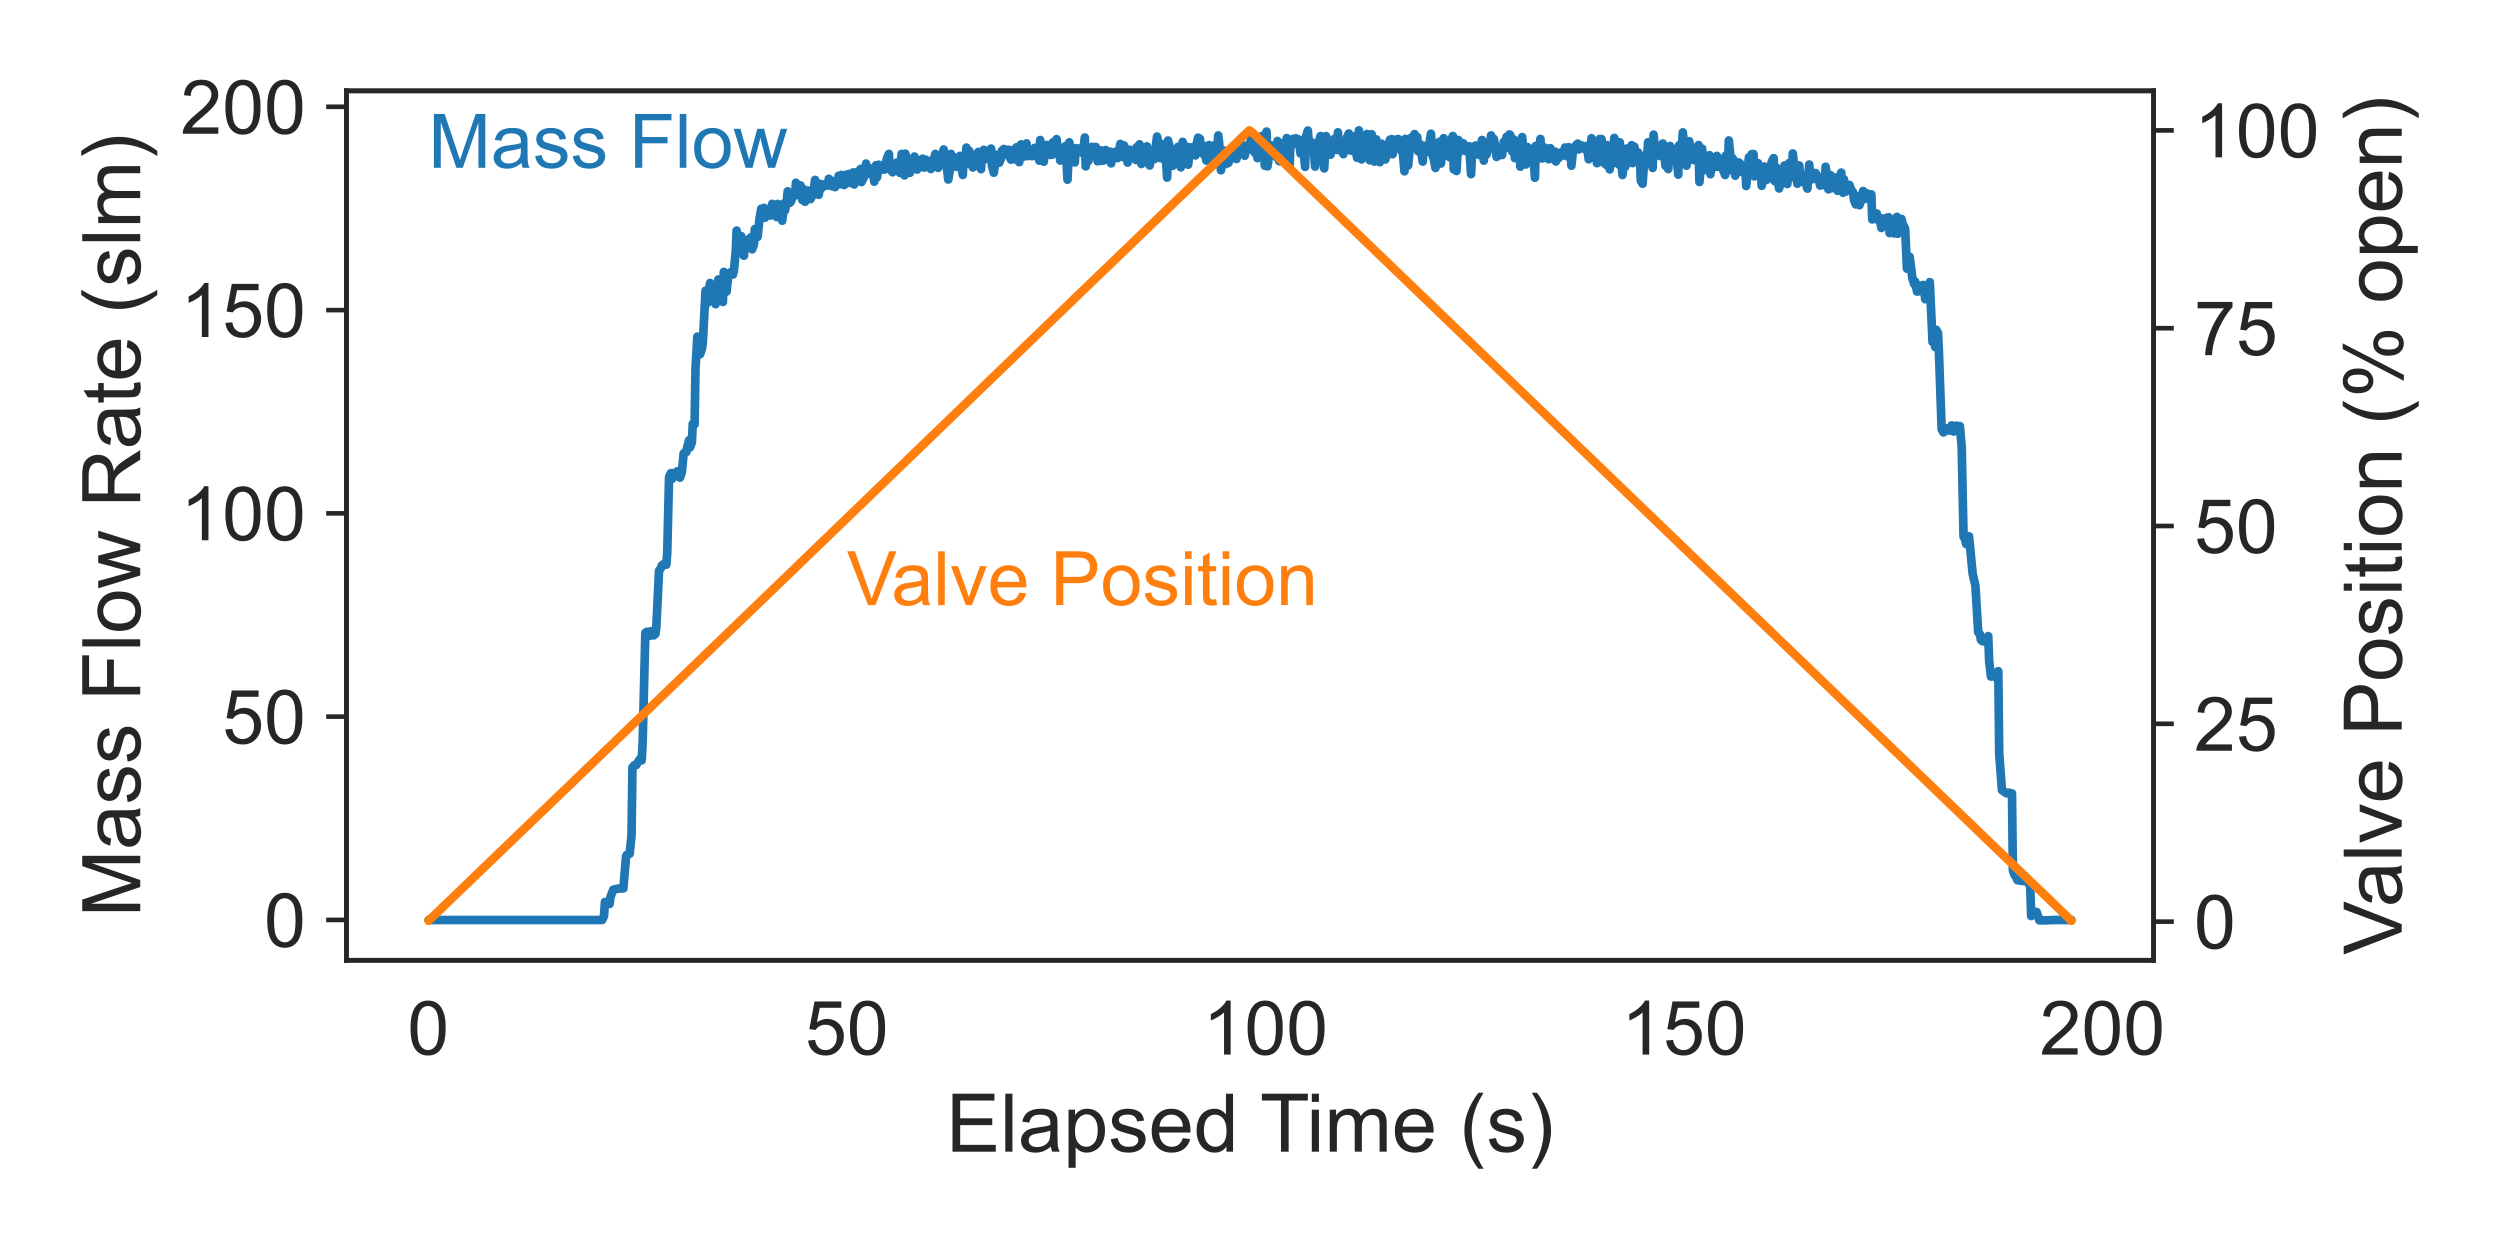 <?xml version="1.0" encoding="utf-8" standalone="no"?>
<!DOCTYPE svg PUBLIC "-//W3C//DTD SVG 1.1//EN"
  "http://www.w3.org/Graphics/SVG/1.1/DTD/svg11.dtd">
<!-- Created with matplotlib (https://matplotlib.org/) -->
<svg height="216pt" version="1.1" viewBox="0 0 432 216" width="432pt" xmlns="http://www.w3.org/2000/svg" xmlns:xlink="http://www.w3.org/1999/xlink">
 <defs>
  <style type="text/css">*{stroke-linecap:butt;stroke-linejoin:round;}</style>
 </defs>
 <g id="figure_1">
  <g id="patch_1">
   <path d="M 0 216 
L 432 216 
L 432 0 
L 0 0 
z
" style="fill:#ffffff;"/>
  </g>
  <g id="axes_1">
   <g id="patch_2">
    <path d="M 59.866 165.933 
L 372.134 165.933 
L 372.134 15.703 
L 59.866 15.703 
z
" style="fill:#ffffff;"/>
   </g>
   <g id="matplotlib.axis_1">
    <g id="xtick_1">
     <g id="text_1">
      <!-- 0 -->
      <g style="fill:#262626;" transform="translate(70.4 182.238)scale(0.13 -0.13)">
       <defs>
        <path d="M 4.156 35.297 
Q 4.156 48 6.766 55.734 
Q 9.375 63.484 14.516 67.672 
Q 19.672 71.875 27.484 71.875 
Q 33.25 71.875 37.594 69.547 
Q 41.938 67.234 44.766 62.859 
Q 47.609 58.5 49.219 52.219 
Q 50.828 45.953 50.828 35.297 
Q 50.828 22.703 48.234 14.969 
Q 45.656 7.234 40.5 3 
Q 35.359 -1.219 27.484 -1.219 
Q 17.141 -1.219 11.234 6.203 
Q 4.156 15.141 4.156 35.297 
z
M 13.188 35.297 
Q 13.188 17.672 17.312 11.828 
Q 21.438 6 27.484 6 
Q 33.547 6 37.672 11.859 
Q 41.797 17.719 41.797 35.297 
Q 41.797 52.984 37.672 58.781 
Q 33.547 64.594 27.391 64.594 
Q 21.344 64.594 17.719 59.469 
Q 13.188 52.938 13.188 35.297 
z
" id="ArialMT-48"/>
       </defs>
       <use xlink:href="#ArialMT-48"/>
      </g>
     </g>
    </g>
    <g id="xtick_2">
     <g id="text_2">
      <!-- 50 -->
      <g style="fill:#262626;" transform="translate(139.107 182.238)scale(0.13 -0.13)">
       <defs>
        <path d="M 4.156 18.75 
L 13.375 19.531 
Q 14.406 12.797 18.141 9.391 
Q 21.875 6 27.156 6 
Q 33.5 6 37.891 10.781 
Q 42.281 15.578 42.281 23.484 
Q 42.281 31 38.062 35.344 
Q 33.844 39.703 27 39.703 
Q 22.75 39.703 19.328 37.766 
Q 15.922 35.844 13.969 32.766 
L 5.719 33.844 
L 12.641 70.609 
L 48.25 70.609 
L 48.25 62.203 
L 19.672 62.203 
L 15.828 42.969 
Q 22.266 47.469 29.344 47.469 
Q 38.719 47.469 45.156 40.969 
Q 51.609 34.469 51.609 24.266 
Q 51.609 14.547 45.953 7.469 
Q 39.062 -1.219 27.156 -1.219 
Q 17.391 -1.219 11.203 4.25 
Q 5.031 9.719 4.156 18.75 
z
" id="ArialMT-53"/>
       </defs>
       <use xlink:href="#ArialMT-53"/>
       <use x="55.615" xlink:href="#ArialMT-48"/>
      </g>
     </g>
    </g>
    <g id="xtick_3">
     <g id="text_3">
      <!-- 100 -->
      <g style="fill:#262626;" transform="translate(207.815 182.238)scale(0.13 -0.13)">
       <defs>
        <path d="M 37.25 0 
L 28.469 0 
L 28.469 56 
Q 25.297 52.984 20.141 49.953 
Q 14.984 46.922 10.891 45.406 
L 10.891 53.906 
Q 18.266 57.375 23.781 62.297 
Q 29.297 67.234 31.594 71.875 
L 37.25 71.875 
z
" id="ArialMT-49"/>
       </defs>
       <use xlink:href="#ArialMT-49"/>
       <use x="55.615" xlink:href="#ArialMT-48"/>
       <use x="111.23" xlink:href="#ArialMT-48"/>
      </g>
     </g>
    </g>
    <g id="xtick_4">
     <g id="text_4">
      <!-- 150 -->
      <g style="fill:#262626;" transform="translate(280.138 182.238)scale(0.13 -0.13)">
       <use xlink:href="#ArialMT-49"/>
       <use x="55.615" xlink:href="#ArialMT-53"/>
       <use x="111.23" xlink:href="#ArialMT-48"/>
      </g>
     </g>
    </g>
    <g id="xtick_5">
     <g id="text_5">
      <!-- 200 -->
      <g style="fill:#262626;" transform="translate(352.46 182.238)scale(0.13 -0.13)">
       <defs>
        <path d="M 50.344 8.453 
L 50.344 0 
L 3.031 0 
Q 2.938 3.172 4.047 6.109 
Q 5.859 10.938 9.828 15.625 
Q 13.812 20.312 21.344 26.469 
Q 33.016 36.031 37.109 41.625 
Q 41.219 47.219 41.219 52.203 
Q 41.219 57.422 37.469 61 
Q 33.734 64.594 27.734 64.594 
Q 21.391 64.594 17.578 60.781 
Q 13.766 56.984 13.719 50.25 
L 4.688 51.172 
Q 5.609 61.281 11.656 66.578 
Q 17.719 71.875 27.938 71.875 
Q 38.234 71.875 44.234 66.156 
Q 50.25 60.453 50.25 52 
Q 50.25 47.703 48.484 43.547 
Q 46.734 39.406 42.656 34.812 
Q 38.578 30.219 29.109 22.219 
Q 21.188 15.578 18.938 13.203 
Q 16.703 10.844 15.234 8.453 
z
" id="ArialMT-50"/>
       </defs>
       <use xlink:href="#ArialMT-50"/>
       <use x="55.615" xlink:href="#ArialMT-48"/>
       <use x="111.23" xlink:href="#ArialMT-48"/>
      </g>
     </g>
    </g>
    <g id="text_6">
     <!-- Elapsed Time (s) -->
     <g style="fill:#262626;" transform="translate(163.485 199.013)scale(0.14 -0.14)">
      <defs>
       <path d="M 7.906 0 
L 7.906 71.578 
L 59.672 71.578 
L 59.672 63.141 
L 17.391 63.141 
L 17.391 41.219 
L 56.984 41.219 
L 56.984 32.812 
L 17.391 32.812 
L 17.391 8.453 
L 61.328 8.453 
L 61.328 0 
z
" id="ArialMT-69"/>
       <path d="M 6.391 0 
L 6.391 71.578 
L 15.188 71.578 
L 15.188 0 
z
" id="ArialMT-108"/>
       <path d="M 40.438 6.391 
Q 35.547 2.25 31.031 0.531 
Q 26.516 -1.172 21.344 -1.172 
Q 12.797 -1.172 8.203 3 
Q 3.609 7.172 3.609 13.672 
Q 3.609 17.484 5.344 20.625 
Q 7.078 23.781 9.891 25.688 
Q 12.703 27.594 16.219 28.562 
Q 18.797 29.25 24.031 29.891 
Q 34.672 31.156 39.703 32.906 
Q 39.75 34.719 39.75 35.203 
Q 39.75 40.578 37.25 42.781 
Q 33.891 45.75 27.25 45.75 
Q 21.047 45.75 18.094 43.578 
Q 15.141 41.406 13.719 35.891 
L 5.125 37.062 
Q 6.297 42.578 8.984 45.969 
Q 11.672 49.359 16.75 51.188 
Q 21.828 53.031 28.516 53.031 
Q 35.156 53.031 39.297 51.469 
Q 43.453 49.906 45.406 47.531 
Q 47.359 45.172 48.141 41.547 
Q 48.578 39.312 48.578 33.453 
L 48.578 21.734 
Q 48.578 9.469 49.141 6.219 
Q 49.703 2.984 51.375 0 
L 42.188 0 
Q 40.828 2.734 40.438 6.391 
z
M 39.703 26.031 
Q 34.906 24.078 25.344 22.703 
Q 19.922 21.922 17.672 20.938 
Q 15.438 19.969 14.203 18.094 
Q 12.984 16.219 12.984 13.922 
Q 12.984 10.406 15.641 8.062 
Q 18.312 5.719 23.438 5.719 
Q 28.516 5.719 32.469 7.938 
Q 36.422 10.156 38.281 14.016 
Q 39.703 17 39.703 22.797 
z
" id="ArialMT-97"/>
       <path d="M 6.594 -19.875 
L 6.594 51.859 
L 14.594 51.859 
L 14.594 45.125 
Q 17.438 49.078 21 51.047 
Q 24.562 53.031 29.641 53.031 
Q 36.281 53.031 41.359 49.609 
Q 46.438 46.188 49.016 39.953 
Q 51.609 33.734 51.609 26.312 
Q 51.609 18.359 48.75 11.984 
Q 45.906 5.609 40.453 2.219 
Q 35.016 -1.172 29 -1.172 
Q 24.609 -1.172 21.109 0.688 
Q 17.625 2.547 15.375 5.375 
L 15.375 -19.875 
z
M 14.547 25.641 
Q 14.547 15.625 18.594 10.844 
Q 22.656 6.062 28.422 6.062 
Q 34.281 6.062 38.453 11.016 
Q 42.625 15.969 42.625 26.375 
Q 42.625 36.281 38.547 41.203 
Q 34.469 46.141 28.812 46.141 
Q 23.188 46.141 18.859 40.891 
Q 14.547 35.641 14.547 25.641 
z
" id="ArialMT-112"/>
       <path d="M 3.078 15.484 
L 11.766 16.844 
Q 12.5 11.625 15.844 8.844 
Q 19.188 6.062 25.203 6.062 
Q 31.25 6.062 34.172 8.516 
Q 37.109 10.984 37.109 14.312 
Q 37.109 17.281 34.516 19 
Q 32.719 20.172 25.531 21.969 
Q 15.875 24.422 12.141 26.203 
Q 8.406 27.984 6.469 31.125 
Q 4.547 34.281 4.547 38.094 
Q 4.547 41.547 6.125 44.5 
Q 7.719 47.469 10.453 49.422 
Q 12.5 50.922 16.031 51.969 
Q 19.578 53.031 23.641 53.031 
Q 29.734 53.031 34.344 51.266 
Q 38.969 49.516 41.156 46.5 
Q 43.359 43.5 44.188 38.484 
L 35.594 37.312 
Q 35.016 41.312 32.203 43.547 
Q 29.391 45.797 24.266 45.797 
Q 18.219 45.797 15.625 43.797 
Q 13.031 41.797 13.031 39.109 
Q 13.031 37.406 14.109 36.031 
Q 15.188 34.625 17.484 33.688 
Q 18.797 33.203 25.25 31.453 
Q 34.578 28.953 38.25 27.359 
Q 41.938 25.781 44.031 22.75 
Q 46.141 19.734 46.141 15.234 
Q 46.141 10.844 43.578 6.953 
Q 41.016 3.078 36.172 0.953 
Q 31.344 -1.172 25.25 -1.172 
Q 15.141 -1.172 9.844 3.031 
Q 4.547 7.234 3.078 15.484 
z
" id="ArialMT-115"/>
       <path d="M 42.094 16.703 
L 51.172 15.578 
Q 49.031 7.625 43.219 3.219 
Q 37.406 -1.172 28.375 -1.172 
Q 17 -1.172 10.328 5.828 
Q 3.656 12.844 3.656 25.484 
Q 3.656 38.578 10.391 45.797 
Q 17.141 53.031 27.875 53.031 
Q 38.281 53.031 44.875 45.953 
Q 51.469 38.875 51.469 26.031 
Q 51.469 25.25 51.422 23.688 
L 12.75 23.688 
Q 13.234 15.141 17.578 10.594 
Q 21.922 6.062 28.422 6.062 
Q 33.25 6.062 36.672 8.594 
Q 40.094 11.141 42.094 16.703 
z
M 13.234 30.906 
L 42.188 30.906 
Q 41.609 37.453 38.875 40.719 
Q 34.672 45.797 27.984 45.797 
Q 21.922 45.797 17.797 41.75 
Q 13.672 37.703 13.234 30.906 
z
" id="ArialMT-101"/>
       <path d="M 40.234 0 
L 40.234 6.547 
Q 35.297 -1.172 25.734 -1.172 
Q 19.531 -1.172 14.328 2.25 
Q 9.125 5.672 6.266 11.797 
Q 3.422 17.922 3.422 25.875 
Q 3.422 33.641 6 39.969 
Q 8.594 46.297 13.766 49.656 
Q 18.953 53.031 25.344 53.031 
Q 30.031 53.031 33.688 51.047 
Q 37.359 49.078 39.656 45.906 
L 39.656 71.578 
L 48.391 71.578 
L 48.391 0 
z
M 12.453 25.875 
Q 12.453 15.922 16.641 10.984 
Q 20.844 6.062 26.562 6.062 
Q 32.328 6.062 36.344 10.766 
Q 40.375 15.484 40.375 25.141 
Q 40.375 35.797 36.266 40.766 
Q 32.172 45.75 26.172 45.75 
Q 20.312 45.75 16.375 40.969 
Q 12.453 36.188 12.453 25.875 
z
" id="ArialMT-100"/>
       <path id="ArialMT-32"/>
       <path d="M 25.922 0 
L 25.922 63.141 
L 2.344 63.141 
L 2.344 71.578 
L 59.078 71.578 
L 59.078 63.141 
L 35.406 63.141 
L 35.406 0 
z
" id="ArialMT-84"/>
       <path d="M 6.641 61.469 
L 6.641 71.578 
L 15.438 71.578 
L 15.438 61.469 
z
M 6.641 0 
L 6.641 51.859 
L 15.438 51.859 
L 15.438 0 
z
" id="ArialMT-105"/>
       <path d="M 6.594 0 
L 6.594 51.859 
L 14.453 51.859 
L 14.453 44.578 
Q 16.891 48.391 20.938 50.703 
Q 25 53.031 30.172 53.031 
Q 35.938 53.031 39.625 50.641 
Q 43.312 48.25 44.828 43.953 
Q 50.984 53.031 60.844 53.031 
Q 68.562 53.031 72.703 48.75 
Q 76.859 44.484 76.859 35.594 
L 76.859 0 
L 68.109 0 
L 68.109 32.672 
Q 68.109 37.938 67.25 40.25 
Q 66.406 42.578 64.156 43.984 
Q 61.922 45.406 58.891 45.406 
Q 53.422 45.406 49.797 41.766 
Q 46.188 38.141 46.188 30.125 
L 46.188 0 
L 37.406 0 
L 37.406 33.688 
Q 37.406 39.547 35.25 42.469 
Q 33.109 45.406 28.219 45.406 
Q 24.516 45.406 21.359 43.453 
Q 18.219 41.5 16.797 37.734 
Q 15.375 33.984 15.375 26.906 
L 15.375 0 
z
" id="ArialMT-109"/>
       <path d="M 23.391 -21.047 
Q 16.109 -11.859 11.078 0.438 
Q 6.062 12.75 6.062 25.922 
Q 6.062 37.547 9.812 48.188 
Q 14.203 60.547 23.391 72.797 
L 29.688 72.797 
Q 23.781 62.641 21.875 58.297 
Q 18.891 51.562 17.188 44.234 
Q 15.094 35.109 15.094 25.875 
Q 15.094 2.391 29.688 -21.047 
z
" id="ArialMT-40"/>
       <path d="M 12.359 -21.047 
L 6.062 -21.047 
Q 20.656 2.391 20.656 25.875 
Q 20.656 35.062 18.562 44.094 
Q 16.891 51.422 13.922 58.156 
Q 12.016 62.547 6.062 72.797 
L 12.359 72.797 
Q 21.531 60.547 25.922 48.188 
Q 29.688 37.547 29.688 25.922 
Q 29.688 12.75 24.625 0.438 
Q 19.578 -11.859 12.359 -21.047 
z
" id="ArialMT-41"/>
      </defs>
      <use xlink:href="#ArialMT-69"/>
      <use x="66.699" xlink:href="#ArialMT-108"/>
      <use x="88.916" xlink:href="#ArialMT-97"/>
      <use x="144.531" xlink:href="#ArialMT-112"/>
      <use x="200.146" xlink:href="#ArialMT-115"/>
      <use x="250.146" xlink:href="#ArialMT-101"/>
      <use x="305.762" xlink:href="#ArialMT-100"/>
      <use x="361.377" xlink:href="#ArialMT-32"/>
      <use x="387.41" xlink:href="#ArialMT-84"/>
      <use x="444.744" xlink:href="#ArialMT-105"/>
      <use x="466.961" xlink:href="#ArialMT-109"/>
      <use x="550.262" xlink:href="#ArialMT-101"/>
      <use x="605.877" xlink:href="#ArialMT-32"/>
      <use x="633.66" xlink:href="#ArialMT-40"/>
      <use x="666.961" xlink:href="#ArialMT-115"/>
      <use x="716.961" xlink:href="#ArialMT-41"/>
     </g>
    </g>
   </g>
   <g id="matplotlib.axis_2">
    <g id="ytick_1">
     <g id="line2d_1">
      <defs>
       <path d="M 0 0 
L -3.5 0 
" id="m33b018c4d5" style="stroke:#262626;stroke-width:0.8;"/>
      </defs>
      <g>
       <use style="fill:#262626;stroke:#262626;stroke-width:0.8;" x="59.866" xlink:href="#m33b018c4d5" y="158.964"/>
      </g>
     </g>
     <g id="text_7">
      <!-- 0 -->
      <g style="fill:#262626;" transform="translate(45.637 163.616)scale(0.13 -0.13)">
       <use xlink:href="#ArialMT-48"/>
      </g>
     </g>
    </g>
    <g id="ytick_2">
     <g id="line2d_2">
      <g>
       <use style="fill:#262626;stroke:#262626;stroke-width:0.8;" x="59.866" xlink:href="#m33b018c4d5" y="123.837"/>
      </g>
     </g>
     <g id="text_8">
      <!-- 50 -->
      <g style="fill:#262626;" transform="translate(38.407 128.49)scale(0.13 -0.13)">
       <use xlink:href="#ArialMT-53"/>
       <use x="55.615" xlink:href="#ArialMT-48"/>
      </g>
     </g>
    </g>
    <g id="ytick_3">
     <g id="line2d_3">
      <g>
       <use style="fill:#262626;stroke:#262626;stroke-width:0.8;" x="59.866" xlink:href="#m33b018c4d5" y="88.71"/>
      </g>
     </g>
     <g id="text_9">
      <!-- 100 -->
      <g style="fill:#262626;" transform="translate(31.178 93.363)scale(0.13 -0.13)">
       <use xlink:href="#ArialMT-49"/>
       <use x="55.615" xlink:href="#ArialMT-48"/>
       <use x="111.23" xlink:href="#ArialMT-48"/>
      </g>
     </g>
    </g>
    <g id="ytick_4">
     <g id="line2d_4">
      <g>
       <use style="fill:#262626;stroke:#262626;stroke-width:0.8;" x="59.866" xlink:href="#m33b018c4d5" y="53.584"/>
      </g>
     </g>
     <g id="text_10">
      <!-- 150 -->
      <g style="fill:#262626;" transform="translate(31.178 58.236)scale(0.13 -0.13)">
       <use xlink:href="#ArialMT-49"/>
       <use x="55.615" xlink:href="#ArialMT-53"/>
       <use x="111.23" xlink:href="#ArialMT-48"/>
      </g>
     </g>
    </g>
    <g id="ytick_5">
     <g id="line2d_5">
      <g>
       <use style="fill:#262626;stroke:#262626;stroke-width:0.8;" x="59.866" xlink:href="#m33b018c4d5" y="18.457"/>
      </g>
     </g>
     <g id="text_11">
      <!-- 200 -->
      <g style="fill:#262626;" transform="translate(31.178 23.11)scale(0.13 -0.13)">
       <use xlink:href="#ArialMT-50"/>
       <use x="55.615" xlink:href="#ArialMT-48"/>
       <use x="111.23" xlink:href="#ArialMT-48"/>
      </g>
     </g>
    </g>
    <g id="text_12">
     <!-- Mass Flow Rate (slm) -->
     <g style="fill:#262626;" transform="translate(24.232 158.487)rotate(-90)scale(0.14 -0.14)">
      <defs>
       <path d="M 7.422 0 
L 7.422 71.578 
L 21.688 71.578 
L 38.625 20.906 
Q 40.969 13.812 42.047 10.297 
Q 43.266 14.203 45.844 21.781 
L 62.984 71.578 
L 75.734 71.578 
L 75.734 0 
L 66.609 0 
L 66.609 59.906 
L 45.797 0 
L 37.25 0 
L 16.547 60.938 
L 16.547 0 
z
" id="ArialMT-77"/>
       <path d="M 8.203 0 
L 8.203 71.578 
L 56.5 71.578 
L 56.5 63.141 
L 17.672 63.141 
L 17.672 40.969 
L 51.266 40.969 
L 51.266 32.516 
L 17.672 32.516 
L 17.672 0 
z
" id="ArialMT-70"/>
       <path d="M 3.328 25.922 
Q 3.328 40.328 11.328 47.266 
Q 18.016 53.031 27.641 53.031 
Q 38.328 53.031 45.109 46.016 
Q 51.906 39.016 51.906 26.656 
Q 51.906 16.656 48.906 10.906 
Q 45.906 5.172 40.156 2 
Q 34.422 -1.172 27.641 -1.172 
Q 16.75 -1.172 10.031 5.812 
Q 3.328 12.797 3.328 25.922 
z
M 12.359 25.922 
Q 12.359 15.969 16.703 11.016 
Q 21.047 6.062 27.641 6.062 
Q 34.188 6.062 38.531 11.031 
Q 42.875 16.016 42.875 26.219 
Q 42.875 35.844 38.5 40.797 
Q 34.125 45.75 27.641 45.75 
Q 21.047 45.75 16.703 40.812 
Q 12.359 35.891 12.359 25.922 
z
" id="ArialMT-111"/>
       <path d="M 16.156 0 
L 0.297 51.859 
L 9.375 51.859 
L 17.625 21.922 
L 20.703 10.797 
Q 20.906 11.625 23.391 21.484 
L 31.641 51.859 
L 40.672 51.859 
L 48.438 21.781 
L 51.031 11.859 
L 54 21.875 
L 62.891 51.859 
L 71.438 51.859 
L 55.219 0 
L 46.094 0 
L 37.844 31.062 
L 35.844 39.891 
L 25.344 0 
z
" id="ArialMT-119"/>
       <path d="M 7.859 0 
L 7.859 71.578 
L 39.594 71.578 
Q 49.172 71.578 54.141 69.641 
Q 59.125 67.719 62.109 62.828 
Q 65.094 57.953 65.094 52.047 
Q 65.094 44.438 60.156 39.203 
Q 55.219 33.984 44.922 32.562 
Q 48.688 30.766 50.641 29 
Q 54.781 25.203 58.5 19.484 
L 70.953 0 
L 59.031 0 
L 49.562 14.891 
Q 45.406 21.344 42.719 24.75 
Q 40.047 28.172 37.922 29.531 
Q 35.797 30.906 33.594 31.453 
Q 31.984 31.781 28.328 31.781 
L 17.328 31.781 
L 17.328 0 
z
M 17.328 39.984 
L 37.703 39.984 
Q 44.188 39.984 47.844 41.328 
Q 51.516 42.672 53.422 45.625 
Q 55.328 48.578 55.328 52.047 
Q 55.328 57.125 51.641 60.391 
Q 47.953 63.672 39.984 63.672 
L 17.328 63.672 
z
" id="ArialMT-82"/>
       <path d="M 25.781 7.859 
L 27.047 0.094 
Q 23.344 -0.688 20.406 -0.688 
Q 15.625 -0.688 12.984 0.828 
Q 10.359 2.344 9.281 4.812 
Q 8.203 7.281 8.203 15.188 
L 8.203 45.016 
L 1.766 45.016 
L 1.766 51.859 
L 8.203 51.859 
L 8.203 64.703 
L 16.938 69.969 
L 16.938 51.859 
L 25.781 51.859 
L 25.781 45.016 
L 16.938 45.016 
L 16.938 14.703 
Q 16.938 10.938 17.406 9.859 
Q 17.875 8.797 18.922 8.156 
Q 19.969 7.516 21.922 7.516 
Q 23.391 7.516 25.781 7.859 
z
" id="ArialMT-116"/>
      </defs>
      <use xlink:href="#ArialMT-77"/>
      <use x="83.301" xlink:href="#ArialMT-97"/>
      <use x="138.916" xlink:href="#ArialMT-115"/>
      <use x="188.916" xlink:href="#ArialMT-115"/>
      <use x="238.916" xlink:href="#ArialMT-32"/>
      <use x="266.699" xlink:href="#ArialMT-70"/>
      <use x="327.783" xlink:href="#ArialMT-108"/>
      <use x="350" xlink:href="#ArialMT-111"/>
      <use x="405.615" xlink:href="#ArialMT-119"/>
      <use x="477.832" xlink:href="#ArialMT-32"/>
      <use x="505.615" xlink:href="#ArialMT-82"/>
      <use x="577.832" xlink:href="#ArialMT-97"/>
      <use x="633.447" xlink:href="#ArialMT-116"/>
      <use x="661.23" xlink:href="#ArialMT-101"/>
      <use x="716.846" xlink:href="#ArialMT-32"/>
      <use x="744.629" xlink:href="#ArialMT-40"/>
      <use x="777.93" xlink:href="#ArialMT-115"/>
      <use x="827.93" xlink:href="#ArialMT-108"/>
      <use x="850.146" xlink:href="#ArialMT-109"/>
      <use x="933.447" xlink:href="#ArialMT-41"/>
     </g>
    </g>
   </g>
   <g id="line2d_6">
    <path clip-path="url(#p6424db3085)" d="M 74.06 158.978 
L 104.055 158.971 
L 104.373 158.268 
L 104.533 155.866 
L 105.331 156.196 
L 105.485 155.016 
L 105.966 153.737 
L 106.916 153.54 
L 107.715 153.519 
L 108.184 147.969 
L 108.34 147.709 
L 108.814 147.52 
L 109.129 144.323 
L 109.287 132.605 
L 109.605 132.246 
L 109.92 132.211 
L 110.569 131.165 
L 110.886 131.382 
L 111.043 128.558 
L 111.517 109.351 
L 111.832 109.161 
L 111.991 109.618 
L 112.302 109.864 
L 112.459 109.07 
L 112.772 109.253 
L 112.932 109.8 
L 113.247 109.562 
L 113.404 108.494 
L 113.881 98.616 
L 114.194 98.195 
L 114.354 97.71 
L 114.984 97.281 
L 115.143 97.583 
L 115.299 95.483 
L 115.614 82.416 
L 115.932 81.755 
L 116.091 82.774 
L 116.406 81.748 
L 116.563 82.36 
L 116.877 82.1 
L 117.032 81.446 
L 117.502 82.535 
L 117.819 81.622 
L 118.131 78.39 
L 118.291 78.186 
L 118.607 78.109 
L 118.762 77.217 
L 119.085 76.058 
L 119.236 77.301 
L 119.553 76.451 
L 119.711 73.248 
L 120.025 73.318 
L 120.183 63.665 
L 120.5 58.178 
L 120.656 60.855 
L 120.972 61.206 
L 121.289 60.286 
L 121.447 59.218 
L 121.92 50.226 
L 122.236 52.368 
L 122.394 50.851 
L 122.711 48.898 
L 122.872 51.61 
L 123.186 50.275 
L 123.343 51.329 
L 123.659 52.565 
L 123.974 50.731 
L 124.134 48.287 
L 124.449 50.535 
L 124.606 50.486 
L 124.922 52.172 
L 125.079 46.987 
L 125.395 47.992 
L 125.553 50.38 
L 125.866 47.24 
L 126.181 47.31 
L 126.338 47.001 
L 126.656 47.437 
L 126.814 46.811 
L 127.131 43.566 
L 127.289 39.849 
L 127.607 42.35 
L 127.765 42.146 
L 128.081 40.798 
L 128.237 41.697 
L 128.551 44.191 
L 128.709 41.943 
L 129.025 41.795 
L 129.34 41.353 
L 129.496 42.47 
L 129.81 40.973 
L 129.968 43.081 
L 130.281 42.224 
L 130.438 39.589 
L 130.754 40.032 
L 130.912 40.931 
L 131.227 37.91 
L 131.543 36.077 
L 131.701 36.737 
L 132.015 35.922 
L 132.172 37.629 
L 132.483 36.709 
L 132.64 37.229 
L 132.958 36.575 
L 133.116 37.25 
L 133.433 35.234 
L 133.751 36.737 
L 133.908 35.606 
L 134.222 37.517 
L 134.38 35.234 
L 134.855 36.962 
L 135.169 38.142 
L 135.485 35.149 
L 135.643 36.386 
L 135.958 34.805 
L 136.115 33.056 
L 136.432 35.065 
L 136.591 34.96 
L 136.907 34.257 
L 137.064 33.365 
L 137.378 33.793 
L 137.537 31.587 
L 137.853 33.414 
L 138.169 32.908 
L 138.327 32.03 
L 138.647 34.58 
L 138.805 32.655 
L 139.12 34.868 
L 139.277 32.957 
L 139.589 32.922 
L 140.062 34.405 
L 140.533 33.484 
L 140.85 31.082 
L 141.007 33.056 
L 141.325 31.679 
L 141.484 33.667 
L 141.802 31.777 
L 141.958 32.522 
L 142.429 31.889 
L 142.743 32.093 
L 143.055 32.044 
L 143.214 30.899 
L 143.528 31.166 
L 143.689 32.156 
L 143.996 31.377 
L 144.308 32.332 
L 144.624 31.538 
L 144.935 30.358 
L 145.252 31.833 
L 145.409 30.231 
L 145.725 30.969 
L 145.882 31.981 
L 146.197 30.196 
L 146.512 31.011 
L 146.668 30.063 
L 146.982 31.637 
L 147.14 30.442 
L 147.454 29.789 
L 147.611 31.868 
L 147.925 29.789 
L 148.236 31.131 
L 148.393 29.74 
L 148.707 29.185 
L 148.863 31.461 
L 149.338 30.513 
L 149.654 28.264 
L 149.811 29.908 
L 150.125 29.684 
L 150.441 30.077 
L 150.599 29.107 
L 150.915 30.042 
L 151.071 31.391 
L 151.391 28.538 
L 151.547 30.646 
L 151.863 28.461 
L 152.02 29.459 
L 152.337 28.862 
L 152.497 29.164 
L 152.811 29.311 
L 153.286 27.288 
L 153.601 26.592 
L 153.759 29.269 
L 154.071 29.494 
L 154.229 29.768 
L 154.544 28.798 
L 154.859 29.121 
L 155.016 28.082 
L 155.34 28.581 
L 155.5 29.866 
L 155.811 26.599 
L 155.969 29.529 
L 156.283 30.309 
L 156.443 26.557 
L 156.758 28.096 
L 157.072 28.531 
L 157.231 29.866 
L 157.7 27.583 
L 158.015 27.049 
L 158.172 28.616 
L 158.487 29.311 
L 158.959 27.667 
L 159.275 28.819 
L 159.432 27.421 
L 159.743 28.96 
L 159.902 27.569 
L 160.221 27.983 
L 160.377 27.787 
L 160.849 29.199 
L 161.64 26.599 
L 161.955 27.386 
L 162.113 29.009 
L 162.431 27.78 
L 162.595 28.004 
L 163.063 25.827 
L 163.534 28.243 
L 163.857 31.018 
L 164.167 29.213 
L 164.324 26.592 
L 164.637 28.124 
L 164.794 27.168 
L 165.107 27.4 
L 165.266 28.826 
L 165.578 28.187 
L 165.895 26.93 
L 166.053 28.44 
L 166.368 30.231 
L 166.527 27.154 
L 166.842 27.702 
L 166.999 25.503 
L 167.314 28.236 
L 167.471 26.051 
L 167.786 26.81 
L 168.102 28.939 
L 168.26 27.021 
L 168.575 28.384 
L 168.733 27.372 
L 169.048 26.255 
L 169.205 28.37 
L 169.523 29.234 
L 169.68 26.368 
L 169.995 25.89 
L 170.308 27.506 
L 170.466 26.276 
L 170.78 27.197 
L 170.94 25.953 
L 171.252 25.672 
L 171.409 28.602 
L 171.724 29.845 
L 172.195 26.74 
L 172.509 26.831 
L 172.665 28.124 
L 172.977 27.372 
L 173.135 26.058 
L 173.448 25.749 
L 173.919 26.508 
L 174.234 25.869 
L 174.391 26.951 
L 174.704 27.59 
L 174.862 25.967 
L 175.333 27.513 
L 175.647 25.454 
L 175.961 25.44 
L 176.119 28.019 
L 176.439 24.955 
L 176.595 26.332 
L 176.909 27.056 
L 177.066 26.705 
L 177.38 24.773 
L 177.537 26.972 
L 177.855 26.663 
L 178.171 26.642 
L 178.328 26.993 
L 178.642 26.712 
L 178.8 25.553 
L 179.114 26.852 
L 179.271 25.609 
L 179.587 27.759 
L 179.743 24.197 
L 180.058 27.021 
L 180.373 27.934 
L 180.53 26.339 
L 180.849 25.047 
L 181.001 26.206 
L 181.473 26.761 
L 181.79 26.74 
L 181.946 24.59 
L 182.26 25.236 
L 182.574 24.042 
L 182.732 25.489 
L 183.047 26.157 
L 183.206 27.745 
L 183.678 25.735 
L 184.15 25.215 
L 184.462 31.046 
L 184.776 24.597 
L 185.249 27.098 
L 185.407 26.656 
L 185.72 28.068 
L 185.878 25.609 
L 186.193 26.192 
L 186.353 26.171 
L 186.668 25.595 
L 187.138 26.508 
L 187.454 23.761 
L 187.611 28.749 
L 187.924 26.62 
L 188.081 27.815 
L 188.395 25.827 
L 188.715 25.377 
L 188.87 26.74 
L 189.341 25.384 
L 189.657 27.864 
L 189.817 26.248 
L 190.129 27.808 
L 190.287 25.981 
L 190.601 27.78 
L 190.914 26.136 
L 191.069 25.925 
L 191.386 26.431 
L 191.542 27.681 
L 191.858 26.22 
L 192.014 28.229 
L 192.331 26.599 
L 192.487 27.014 
L 192.801 26.199 
L 193.115 27.323 
L 193.275 26.838 
L 193.592 24.871 
L 193.747 27.007 
L 194.061 27.147 
L 194.22 25.124 
L 194.536 25.827 
L 194.851 28.103 
L 195.008 26.262 
L 195.323 25.89 
L 195.479 26.431 
L 195.794 26.627 
L 195.953 26.859 
L 196.275 27.646 
L 196.435 25.419 
L 196.756 25.904 
L 196.915 24.934 
L 197.234 28.342 
L 197.396 28.103 
L 197.711 27.161 
L 198.031 26.733 
L 198.19 25.293 
L 198.664 28.595 
L 198.985 26.564 
L 199.143 27.119 
L 199.456 27.492 
L 199.936 23.6 
L 200.097 24.323 
L 200.414 27.295 
L 200.73 26.965 
L 200.89 24.927 
L 201.208 27.667 
L 201.366 25.609 
L 201.68 30.688 
L 201.836 24.281 
L 202.311 26.115 
L 202.629 28.651 
L 203.099 26.93 
L 203.579 25.363 
L 204.049 28.918 
L 204.363 24.513 
L 204.522 28.033 
L 204.839 26.129 
L 205.156 25.377 
L 205.312 28.461 
L 205.625 25.461 
L 205.782 25.475 
L 206.101 25.658 
L 206.254 25.525 
L 206.572 26.859 
L 206.73 25.054 
L 207.045 23.789 
L 207.359 24 
L 207.516 26.339 
L 207.832 25.089 
L 207.991 26.691 
L 208.305 26.41 
L 208.459 27.745 
L 208.776 26.873 
L 208.934 25.068 
L 209.25 26.403 
L 209.566 26.396 
L 209.722 25.166 
L 210.039 28.349 
L 210.196 28.25 
L 210.512 23.403 
L 210.671 24.71 
L 210.985 29.424 
L 211.143 26.262 
L 211.458 26.009 
L 211.775 28.37 
L 211.931 27.435 
L 212.245 28.173 
L 212.403 27.878 
L 212.874 25.672 
L 213.19 26.986 
L 213.505 25.482 
L 213.662 27.471 
L 213.979 26.171 
L 214.136 24.253 
L 214.452 25.089 
L 214.61 24.913 
L 215.081 26.916 
L 215.398 25.539 
L 215.714 25.869 
L 215.87 25.405 
L 216.184 23.993 
L 216.342 24.372 
L 216.657 24.429 
L 216.815 26.403 
L 217.134 24.632 
L 217.293 27.323 
L 217.607 23.824 
L 217.922 25.005 
L 218.078 23.487 
L 218.391 25.18 
L 218.55 28.63 
L 218.864 22.735 
L 219.021 28.749 
L 219.335 26.522 
L 219.647 25.117 
L 219.804 25.848 
L 220.12 25.735 
L 220.277 25.532 
L 220.594 27.197 
L 220.749 24.365 
L 221.064 27.857 
L 221.22 24.717 
L 221.537 26.916 
L 221.699 26.55 
L 222.023 26.852 
L 222.347 23.86 
L 222.505 28.131 
L 222.827 28.981 
L 222.989 24.843 
L 223.306 24.955 
L 223.467 23.986 
L 223.783 24.583 
L 223.942 23.895 
L 224.257 24.998 
L 224.416 24.105 
L 224.731 26.529 
L 225.048 24.66 
L 225.203 25.314 
L 225.519 28.84 
L 225.677 23.642 
L 225.992 22.56 
L 226.151 24.506 
L 226.619 24.562 
L 226.936 24.934 
L 227.25 28.784 
L 227.407 26.852 
L 227.722 25.728 
L 227.878 24.604 
L 228.193 23.508 
L 228.352 27.955 
L 228.666 25.258 
L 228.824 29.1 
L 229.139 23.522 
L 229.296 26.663 
L 229.611 25.265 
L 229.926 26.726 
L 230.084 25.075 
L 230.401 24.836 
L 230.558 24.014 
L 230.875 25.89 
L 231.191 22.862 
L 231.35 25.953 
L 231.823 25.426 
L 232.134 26.635 
L 232.608 24.499 
L 232.766 23.705 
L 233.084 23.066 
L 233.397 26.016 
L 233.555 25.215 
L 233.874 26.15 
L 234.027 23.578 
L 234.498 27.274 
L 234.812 22.532 
L 234.971 24.941 
L 235.284 27.548 
L 235.597 26.831 
L 235.754 23.698 
L 236.068 25.756 
L 236.228 23.15 
L 236.701 27.695 
L 237.016 23.192 
L 237.175 25.482 
L 237.488 27.927 
L 237.805 24.084 
L 237.963 26.965 
L 238.281 25.201 
L 238.438 28.033 
L 238.754 24.829 
L 238.912 25.623 
L 239.226 25.686 
L 239.384 27.562 
L 240.015 25.131 
L 240.173 24.141 
L 240.487 24.049 
L 240.645 26.649 
L 240.96 24.148 
L 241.12 25.173 
L 241.434 25.18 
L 241.589 24.014 
L 242.218 26.178 
L 242.378 26.065 
L 242.693 29.599 
L 242.85 24 
L 243.322 28.602 
L 243.795 23.831 
L 244.109 24.33 
L 244.426 23.171 
L 244.585 24.274 
L 244.902 23.684 
L 245.059 26.15 
L 245.374 24.885 
L 245.846 27.927 
L 246.003 25.194 
L 246.319 26.339 
L 246.635 25.974 
L 246.792 26.065 
L 247.267 23.108 
L 247.579 27.056 
L 247.736 27.365 
L 248.052 29.016 
L 248.209 26.094 
L 248.526 24.66 
L 248.838 24.464 
L 248.994 28.257 
L 249.471 23.881 
L 249.942 26.916 
L 250.259 25.588 
L 250.573 27.211 
L 250.731 24.316 
L 251.049 23.501 
L 251.206 29.269 
L 251.525 28.63 
L 251.682 29.55 
L 251.995 24.176 
L 252.151 26.297 
L 252.467 24.864 
L 252.781 24.738 
L 252.941 24.857 
L 253.257 26.094 
L 253.727 26.22 
L 253.884 25.279 
L 254.199 30.091 
L 254.356 26.937 
L 254.674 25.335 
L 254.988 25.138 
L 255.146 25.82 
L 255.62 26.789 
L 256.093 24.19 
L 256.405 27.759 
L 256.562 25.756 
L 256.876 26.698 
L 257.191 24.66 
L 257.349 25.777 
L 257.661 23.403 
L 257.819 25.265 
L 258.135 23.993 
L 258.293 24.836 
L 258.608 27.112 
L 258.767 27 
L 259.085 25.609 
L 259.554 26.789 
L 259.868 24.492 
L 260.028 25.63 
L 260.343 23.642 
L 260.501 24.464 
L 260.816 23.234 
L 260.974 23.333 
L 261.29 26.15 
L 261.607 24.119 
L 261.766 27.316 
L 262.082 24.436 
L 262.241 26.459 
L 262.56 24.653 
L 262.715 28.798 
L 263.031 23.691 
L 263.189 25.517 
L 263.663 28.419 
L 263.974 25.419 
L 264.289 25.96 
L 264.446 26.754 
L 264.76 26.901 
L 264.917 26.22 
L 265.234 30.709 
L 265.392 25.201 
L 265.707 25.3 
L 266.022 26.424 
L 266.178 24.007 
L 266.492 27.386 
L 266.65 26.986 
L 266.967 25.525 
L 267.124 25.876 
L 267.437 25.658 
L 267.596 27.513 
L 267.909 25.616 
L 268.224 26.424 
L 268.381 27.492 
L 268.695 26.199 
L 268.856 27.906 
L 269.171 27.26 
L 269.329 27.323 
L 269.804 26.311 
L 270.12 26.887 
L 270.435 25.496 
L 270.592 25.539 
L 270.905 27.035 
L 271.064 25.426 
L 271.382 26.094 
L 271.539 28.63 
L 271.855 25.686 
L 272.015 25.967 
L 272.329 25.089 
L 272.643 24.822 
L 272.8 25.827 
L 273.115 25.475 
L 273.275 25.117 
L 274.059 25.939 
L 274.214 25.208 
L 274.531 27.527 
L 274.849 26.241 
L 275.007 23.895 
L 275.322 24.843 
L 275.48 26.016 
L 275.794 25.806 
L 275.953 28.194 
L 276.27 26.824 
L 276.429 24.021 
L 276.746 24.035 
L 277.06 28.089 
L 277.218 25.925 
L 277.534 28.475 
L 277.689 25.075 
L 278.005 25.208 
L 278.163 29.276 
L 278.477 25.208 
L 278.634 28.264 
L 278.948 23.831 
L 279.266 25.377 
L 279.424 27.225 
L 279.741 28.447 
L 279.898 24.59 
L 280.368 30.239 
L 280.685 27.316 
L 280.844 28.812 
L 281.162 25.651 
L 281.32 27.204 
L 281.95 25.096 
L 282.11 28.187 
L 282.424 25.342 
L 282.583 26.986 
L 282.898 27.534 
L 283.056 26.339 
L 283.373 26.937 
L 283.531 31.236 
L 283.845 31.742 
L 284.158 26.951 
L 284.316 26.873 
L 284.632 26.993 
L 284.791 24.576 
L 285.106 28.25 
L 285.264 26.761 
L 285.579 29.016 
L 285.736 23.269 
L 286.05 26.297 
L 286.366 26.824 
L 286.528 26.058 
L 286.845 26.965 
L 287.004 25.693 
L 287.32 24.794 
L 287.477 25.286 
L 287.792 28.658 
L 287.95 28.054 
L 288.266 29.213 
L 288.585 25.222 
L 288.74 27.344 
L 289.055 25.686 
L 289.214 26.143 
L 289.529 27.78 
L 289.687 26.873 
L 290.002 30.175 
L 290.158 25.089 
L 290.474 28.089 
L 290.787 22.876 
L 291.428 28.63 
L 291.749 26.501 
L 291.905 24.4 
L 292.227 27.204 
L 292.384 26.571 
L 292.701 27.667 
L 292.86 26.733 
L 293.181 26.361 
L 293.497 25.061 
L 293.66 31.447 
L 294.137 25.686 
L 294.453 29.402 
L 294.612 27.576 
L 294.931 28.953 
L 295.402 26.817 
L 295.561 30.105 
L 295.883 27.892 
L 296.198 27.899 
L 296.355 28.826 
L 296.672 26.944 
L 296.834 28.819 
L 297.151 28.489 
L 297.31 27.773 
L 297.626 27.414 
L 297.784 29.48 
L 298.106 30.246 
L 298.262 26.831 
L 298.578 29.501 
L 298.737 24.274 
L 299.057 27.393 
L 299.375 27.323 
L 299.539 27.597 
L 299.849 30.365 
L 300.005 28.398 
L 300.322 28.651 
L 300.479 28.075 
L 300.792 28.349 
L 300.953 29.726 
L 301.272 29.641 
L 301.587 28.981 
L 301.745 32.142 
L 302.216 27.175 
L 302.531 28.335 
L 302.691 26.642 
L 303.007 26.613 
L 303.165 30.484 
L 303.478 28.517 
L 303.795 28.201 
L 303.953 29.213 
L 304.266 29.48 
L 304.425 32.114 
L 304.901 28.784 
L 305.219 31.11 
L 305.376 30.182 
L 305.691 30.323 
L 306.163 27.934 
L 306.48 27.33 
L 306.637 31.285 
L 306.953 28.939 
L 307.111 30.611 
L 307.427 32.571 
L 307.583 32.002 
L 307.9 31.728 
L 308.213 30.99 
L 308.372 28.588 
L 308.689 31.433 
L 308.846 31.791 
L 309.161 28.173 
L 309.32 28.63 
L 309.636 30.625 
L 309.794 26.515 
L 310.111 29.388 
L 310.425 30.161 
L 310.584 31.742 
L 310.9 28.588 
L 311.059 30.372 
L 311.375 30.133 
L 311.533 30.246 
L 311.847 31.637 
L 312.004 31.44 
L 312.318 32.592 
L 312.634 28.433 
L 312.791 30.815 
L 313.108 29.775 
L 313.266 30.948 
L 313.74 29.908 
L 314.21 30.765 
L 314.528 32.065 
L 314.843 31.51 
L 315 31.84 
L 315.319 32.009 
L 315.472 28.819 
L 315.79 32.234 
L 315.949 32.711 
L 316.265 30.231 
L 316.425 32.543 
L 316.742 30.597 
L 316.899 32.03 
L 317.214 30.822 
L 317.531 32.971 
L 317.689 30.548 
L 318.006 32.796 
L 318.163 29.824 
L 318.478 33.302 
L 318.636 30.99 
L 318.952 33.105 
L 319.107 32.325 
L 319.421 32.395 
L 319.578 31.96 
L 319.89 32.789 
L 320.208 33.231 
L 320.366 34.531 
L 320.681 35.318 
L 321.156 33.892 
L 321.315 35.458 
L 321.629 34.58 
L 321.945 33.006 
L 322.418 34.355 
L 322.576 33.386 
L 322.892 33.934 
L 323.05 34.482 
L 323.367 33.59 
L 323.525 37.91 
L 323.838 37.222 
L 324.155 37.299 
L 324.312 36.892 
L 324.628 38.114 
L 324.792 37.728 
L 325.103 39.386 
L 325.261 37.749 
L 325.577 38.971 
L 325.733 38.873 
L 326.048 37.615 
L 326.363 37.545 
L 326.522 40.271 
L 326.837 39.104 
L 326.995 39.842 
L 327.309 40.334 
L 327.467 38.486 
L 327.782 37.475 
L 327.94 40.383 
L 328.257 38.606 
L 328.575 37.819 
L 328.732 38.542 
L 329.204 39.54 
L 329.524 46.425 
L 329.681 44.725 
L 329.992 44.373 
L 330.466 48.132 
L 330.782 49.102 
L 330.941 48.659 
L 331.257 50.38 
L 331.415 50.38 
L 331.731 49.34 
L 331.889 49.6 
L 332.204 49.607 
L 332.364 49.242 
L 332.679 51.701 
L 332.837 49.502 
L 333.154 51.019 
L 333.47 48.75 
L 333.942 59.092 
L 334.101 57.701 
L 334.413 59.984 
L 334.571 56.984 
L 334.885 57.546 
L 335.044 60.757 
L 335.518 74.175 
L 335.832 74.723 
L 336.149 73.971 
L 336.306 74.238 
L 336.621 74.034 
L 336.78 74.414 
L 337.252 73.515 
L 337.567 74.568 
L 338.04 73.55 
L 338.195 74.133 
L 338.667 73.627 
L 338.983 77.287 
L 339.299 92.757 
L 339.457 92.848 
L 339.772 94.022 
L 339.929 93.228 
L 340.247 92.673 
L 340.879 99.15 
L 341.353 101.201 
L 341.828 109.238 
L 342.143 109.597 
L 342.301 110.573 
L 342.615 110.826 
L 342.775 110.805 
L 343.089 110.363 
L 343.247 110.96 
L 343.564 109.92 
L 343.725 114.219 
L 344.039 116.91 
L 344.511 116.306 
L 344.828 117.03 
L 344.987 117.079 
L 345.306 115.983 
L 345.464 130.223 
L 345.936 136.539 
L 346.724 137.08 
L 346.883 136.989 
L 347.198 136.982 
L 347.354 137.108 
L 347.671 137.101 
L 347.829 150.421 
L 348.147 151.264 
L 348.304 151.341 
L 348.62 152.093 
L 350.514 152.374 
L 350.829 153.245 
L 350.987 158.289 
L 351.301 157.636 
L 351.459 157.573 
L 351.933 157.594 
L 352.405 159.034 
L 353.669 159.027 
L 354.931 158.971 
L 357.309 158.971 
L 357.94 158.964 
L 357.94 158.964 
" style="fill:none;stroke:#1f77b4;stroke-linecap:round;stroke-width:1.5;"/>
   </g>
   <g id="patch_3">
    <path d="M 59.866 165.933 
L 59.866 15.703 
" style="fill:none;stroke:#262626;stroke-linecap:square;stroke-linejoin:miter;stroke-width:0.8;"/>
   </g>
   <g id="patch_4">
    <path d="M 372.134 165.933 
L 372.134 15.703 
" style="fill:none;stroke:#262626;stroke-linecap:square;stroke-linejoin:miter;stroke-width:0.8;"/>
   </g>
   <g id="patch_5">
    <path d="M 59.866 165.933 
L 372.134 165.933 
" style="fill:none;stroke:#262626;stroke-linecap:square;stroke-linejoin:miter;stroke-width:0.8;"/>
   </g>
   <g id="patch_6">
    <path d="M 59.866 15.703 
L 372.134 15.703 
" style="fill:none;stroke:#262626;stroke-linecap:square;stroke-linejoin:miter;stroke-width:0.8;"/>
   </g>
   <g id="text_13">
    <!-- Mass Flow -->
    <g style="fill:#1f77b4;" transform="translate(74.014 28.995)scale(0.13 -0.13)">
     <use xlink:href="#ArialMT-77"/>
     <use x="83.301" xlink:href="#ArialMT-97"/>
     <use x="138.916" xlink:href="#ArialMT-115"/>
     <use x="188.916" xlink:href="#ArialMT-115"/>
     <use x="238.916" xlink:href="#ArialMT-32"/>
     <use x="266.699" xlink:href="#ArialMT-70"/>
     <use x="327.783" xlink:href="#ArialMT-108"/>
     <use x="350" xlink:href="#ArialMT-111"/>
     <use x="405.615" xlink:href="#ArialMT-119"/>
    </g>
   </g>
  </g>
  <g id="axes_2">
   <g id="matplotlib.axis_3">
    <g id="ytick_6">
     <g id="line2d_7">
      <defs>
       <path d="M 0 0 
L 3.5 0 
" id="m69425a98a4" style="stroke:#262626;stroke-width:0.8;"/>
      </defs>
      <g>
       <use style="fill:#262626;stroke:#262626;stroke-width:0.8;" x="372.134" xlink:href="#m69425a98a4" y="159.256"/>
      </g>
     </g>
     <g id="text_14">
      <!-- 0 -->
      <g style="fill:#262626;" transform="translate(379.134 163.909)scale(0.13 -0.13)">
       <use xlink:href="#ArialMT-48"/>
      </g>
     </g>
    </g>
    <g id="ytick_7">
     <g id="line2d_8">
      <g>
       <use style="fill:#262626;stroke:#262626;stroke-width:0.8;" x="372.134" xlink:href="#m69425a98a4" y="125.075"/>
      </g>
     </g>
     <g id="text_15">
      <!-- 25 -->
      <g style="fill:#262626;" transform="translate(379.134 129.728)scale(0.13 -0.13)">
       <use xlink:href="#ArialMT-50"/>
       <use x="55.615" xlink:href="#ArialMT-53"/>
      </g>
     </g>
    </g>
    <g id="ytick_8">
     <g id="line2d_9">
      <g>
       <use style="fill:#262626;stroke:#262626;stroke-width:0.8;" x="372.134" xlink:href="#m69425a98a4" y="90.894"/>
      </g>
     </g>
     <g id="text_16">
      <!-- 50 -->
      <g style="fill:#262626;" transform="translate(379.134 95.547)scale(0.13 -0.13)">
       <use xlink:href="#ArialMT-53"/>
       <use x="55.615" xlink:href="#ArialMT-48"/>
      </g>
     </g>
    </g>
    <g id="ytick_9">
     <g id="line2d_10">
      <g>
       <use style="fill:#262626;stroke:#262626;stroke-width:0.8;" x="372.134" xlink:href="#m69425a98a4" y="56.713"/>
      </g>
     </g>
     <g id="text_17">
      <!-- 75 -->
      <g style="fill:#262626;" transform="translate(379.134 61.365)scale(0.13 -0.13)">
       <defs>
        <path d="M 4.734 62.203 
L 4.734 70.656 
L 51.078 70.656 
L 51.078 63.812 
Q 44.234 56.547 37.516 44.484 
Q 30.812 32.422 27.156 19.672 
Q 24.516 10.688 23.781 0 
L 14.75 0 
Q 14.891 8.453 18.062 20.406 
Q 21.234 32.375 27.172 43.484 
Q 33.109 54.594 39.797 62.203 
z
" id="ArialMT-55"/>
       </defs>
       <use xlink:href="#ArialMT-55"/>
       <use x="55.615" xlink:href="#ArialMT-53"/>
      </g>
     </g>
    </g>
    <g id="ytick_10">
     <g id="line2d_11">
      <g>
       <use style="fill:#262626;stroke:#262626;stroke-width:0.8;" x="372.134" xlink:href="#m69425a98a4" y="22.532"/>
      </g>
     </g>
     <g id="text_18">
      <!-- 100 -->
      <g style="fill:#262626;" transform="translate(379.134 27.184)scale(0.13 -0.13)">
       <use xlink:href="#ArialMT-49"/>
       <use x="55.615" xlink:href="#ArialMT-48"/>
       <use x="111.23" xlink:href="#ArialMT-48"/>
      </g>
     </g>
    </g>
    <g id="text_19">
     <!-- Valve Position (% open) -->
     <g style="fill:#262626;" transform="translate(415.013 165.005)rotate(-90)scale(0.14 -0.14)">
      <defs>
       <path d="M 28.172 0 
L 0.438 71.578 
L 10.688 71.578 
L 29.297 19.578 
Q 31.547 13.328 33.062 7.859 
Q 34.719 13.719 36.922 19.578 
L 56.25 71.578 
L 65.922 71.578 
L 37.891 0 
z
" id="ArialMT-86"/>
       <path d="M 21 0 
L 1.266 51.859 
L 10.547 51.859 
L 21.688 20.797 
Q 23.484 15.766 25 10.359 
Q 26.172 14.453 28.266 20.219 
L 39.797 51.859 
L 48.828 51.859 
L 29.203 0 
z
" id="ArialMT-118"/>
       <path d="M 7.719 0 
L 7.719 71.578 
L 34.719 71.578 
Q 41.844 71.578 45.609 70.906 
Q 50.875 70.016 54.438 67.547 
Q 58.016 65.094 60.188 60.641 
Q 62.359 56.203 62.359 50.875 
Q 62.359 41.75 56.547 35.422 
Q 50.734 29.109 35.547 29.109 
L 17.188 29.109 
L 17.188 0 
z
M 17.188 37.547 
L 35.688 37.547 
Q 44.875 37.547 48.734 40.969 
Q 52.594 44.391 52.594 50.594 
Q 52.594 55.078 50.312 58.266 
Q 48.047 61.469 44.344 62.5 
Q 41.938 63.141 35.5 63.141 
L 17.188 63.141 
z
" id="ArialMT-80"/>
       <path d="M 6.594 0 
L 6.594 51.859 
L 14.5 51.859 
L 14.5 44.484 
Q 20.219 53.031 31 53.031 
Q 35.688 53.031 39.625 51.344 
Q 43.562 49.656 45.516 46.922 
Q 47.469 44.188 48.25 40.438 
Q 48.734 37.984 48.734 31.891 
L 48.734 0 
L 39.938 0 
L 39.938 31.547 
Q 39.938 36.922 38.906 39.578 
Q 37.891 42.234 35.281 43.812 
Q 32.672 45.406 29.156 45.406 
Q 23.531 45.406 19.453 41.844 
Q 15.375 38.281 15.375 28.328 
L 15.375 0 
z
" id="ArialMT-110"/>
       <path d="M 5.812 54.391 
Q 5.812 62.062 9.672 67.422 
Q 13.531 72.797 20.844 72.797 
Q 27.594 72.797 32 67.984 
Q 36.422 63.188 36.422 53.859 
Q 36.422 44.781 31.953 39.875 
Q 27.484 34.969 20.953 34.969 
Q 14.453 34.969 10.125 39.797 
Q 5.812 44.625 5.812 54.391 
z
M 21.094 66.75 
Q 17.828 66.75 15.656 63.906 
Q 13.484 61.078 13.484 53.516 
Q 13.484 46.625 15.672 43.812 
Q 17.875 41.016 21.094 41.016 
Q 24.422 41.016 26.594 43.844 
Q 28.766 46.688 28.766 54.203 
Q 28.766 61.141 26.562 63.938 
Q 24.359 66.75 21.094 66.75 
z
M 21.141 -2.641 
L 60.297 72.797 
L 67.438 72.797 
L 28.422 -2.641 
z
M 52.094 16.797 
Q 52.094 24.516 55.953 29.859 
Q 59.812 35.203 67.188 35.203 
Q 73.922 35.203 78.344 30.391 
Q 82.766 25.594 82.766 16.266 
Q 82.766 7.172 78.297 2.266 
Q 73.828 -2.641 67.234 -2.641 
Q 60.75 -2.641 56.422 2.219 
Q 52.094 7.078 52.094 16.797 
z
M 67.438 29.156 
Q 64.109 29.156 61.938 26.312 
Q 59.766 23.484 59.766 15.922 
Q 59.766 9.078 61.953 6.25 
Q 64.156 3.422 67.391 3.422 
Q 70.75 3.422 72.922 6.25 
Q 75.094 9.078 75.094 16.609 
Q 75.094 23.531 72.891 26.344 
Q 70.703 29.156 67.438 29.156 
z
" id="ArialMT-37"/>
      </defs>
      <use xlink:href="#ArialMT-86"/>
      <use x="59.324" xlink:href="#ArialMT-97"/>
      <use x="114.939" xlink:href="#ArialMT-108"/>
      <use x="137.156" xlink:href="#ArialMT-118"/>
      <use x="187.156" xlink:href="#ArialMT-101"/>
      <use x="242.771" xlink:href="#ArialMT-32"/>
      <use x="270.555" xlink:href="#ArialMT-80"/>
      <use x="337.254" xlink:href="#ArialMT-111"/>
      <use x="392.869" xlink:href="#ArialMT-115"/>
      <use x="442.869" xlink:href="#ArialMT-105"/>
      <use x="465.086" xlink:href="#ArialMT-116"/>
      <use x="492.869" xlink:href="#ArialMT-105"/>
      <use x="515.086" xlink:href="#ArialMT-111"/>
      <use x="570.701" xlink:href="#ArialMT-110"/>
      <use x="626.316" xlink:href="#ArialMT-32"/>
      <use x="654.1" xlink:href="#ArialMT-40"/>
      <use x="687.4" xlink:href="#ArialMT-37"/>
      <use x="776.316" xlink:href="#ArialMT-32"/>
      <use x="804.1" xlink:href="#ArialMT-111"/>
      <use x="859.715" xlink:href="#ArialMT-112"/>
      <use x="915.33" xlink:href="#ArialMT-101"/>
      <use x="970.945" xlink:href="#ArialMT-110"/>
      <use x="1026.561" xlink:href="#ArialMT-41"/>
     </g>
    </g>
   </g>
   <g id="line2d_12">
    <path clip-path="url(#p6424db3085)" d="M 74.06 159.104 
L 109.287 125.227 
L 133.908 101.528 
L 176.119 60.815 
L 186.668 50.636 
L 198.985 38.787 
L 215.87 22.532 
L 216.342 22.836 
L 296.834 100.313 
L 342.301 144.065 
L 357.94 159.104 
L 357.94 159.104 
" style="fill:none;stroke:#ff7f0e;stroke-linecap:round;stroke-width:1.5;"/>
   </g>
   <g id="patch_7">
    <path d="M 59.866 165.933 
L 59.866 15.703 
" style="fill:none;stroke:#262626;stroke-linecap:square;stroke-linejoin:miter;stroke-width:0.8;"/>
   </g>
   <g id="patch_8">
    <path d="M 372.134 165.933 
L 372.134 15.703 
" style="fill:none;stroke:#262626;stroke-linecap:square;stroke-linejoin:miter;stroke-width:0.8;"/>
   </g>
   <g id="patch_9">
    <path d="M 59.866 165.933 
L 372.134 165.933 
" style="fill:none;stroke:#262626;stroke-linecap:square;stroke-linejoin:miter;stroke-width:0.8;"/>
   </g>
   <g id="patch_10">
    <path d="M 59.866 15.703 
L 372.134 15.703 
" style="fill:none;stroke:#262626;stroke-linecap:square;stroke-linejoin:miter;stroke-width:0.8;"/>
   </g>
   <g id="text_20">
    <!-- Valve Position -->
    <g style="fill:#ff7f0e;" transform="translate(146.337 104.566)scale(0.13 -0.13)">
     <use xlink:href="#ArialMT-86"/>
     <use x="59.324" xlink:href="#ArialMT-97"/>
     <use x="114.939" xlink:href="#ArialMT-108"/>
     <use x="137.156" xlink:href="#ArialMT-118"/>
     <use x="187.156" xlink:href="#ArialMT-101"/>
     <use x="242.771" xlink:href="#ArialMT-32"/>
     <use x="270.555" xlink:href="#ArialMT-80"/>
     <use x="337.254" xlink:href="#ArialMT-111"/>
     <use x="392.869" xlink:href="#ArialMT-115"/>
     <use x="442.869" xlink:href="#ArialMT-105"/>
     <use x="465.086" xlink:href="#ArialMT-116"/>
     <use x="492.869" xlink:href="#ArialMT-105"/>
     <use x="515.086" xlink:href="#ArialMT-111"/>
     <use x="570.701" xlink:href="#ArialMT-110"/>
    </g>
   </g>
  </g>
 </g>
 <defs>
  <clipPath id="p6424db3085">
   <rect height="150.23" width="312.268" x="59.866" y="15.703"/>
  </clipPath>
 </defs>
</svg>
